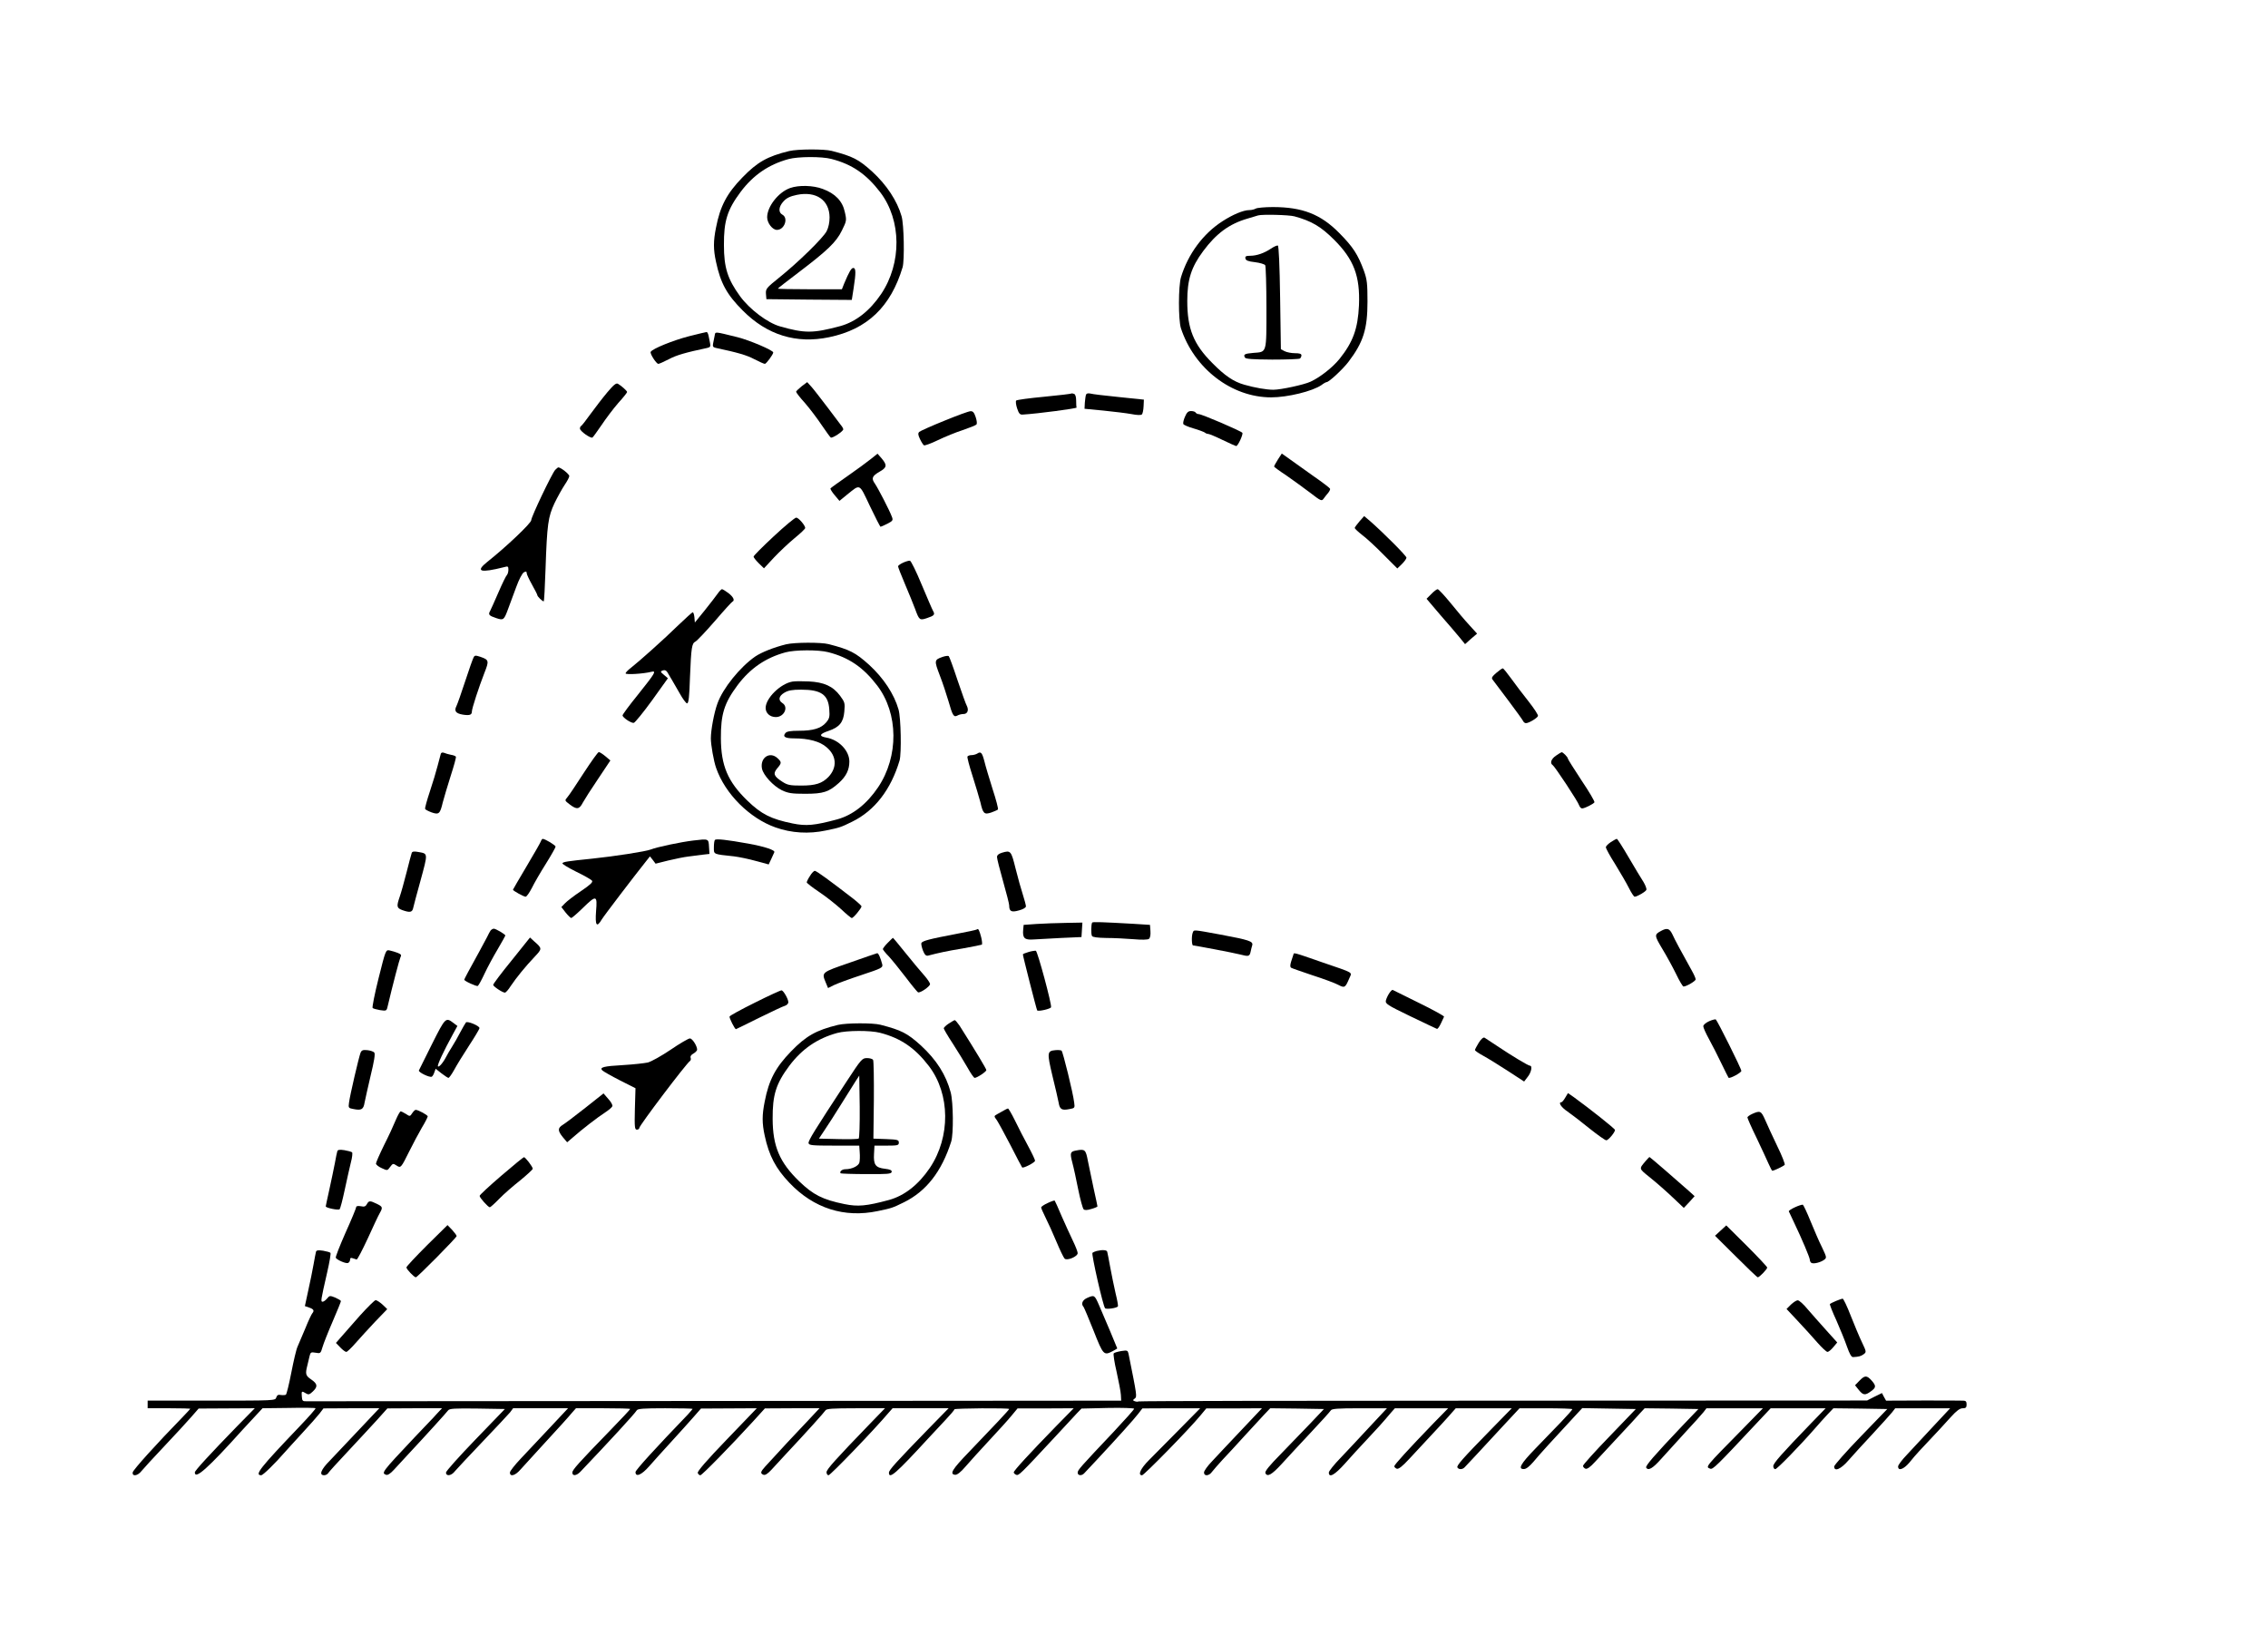 <?xml version="1.0" standalone="no"?>
<!DOCTYPE svg PUBLIC "-//W3C//DTD SVG 20010904//EN"
 "http://www.w3.org/TR/2001/REC-SVG-20010904/DTD/svg10.dtd">
<svg version="1.0" xmlns="http://www.w3.org/2000/svg"
 width="1490pt" height="1068pt" viewBox="0 0 1490 1068"
 preserveAspectRatio="xMidYMid meet">
<g transform="translate(0,1068) scale(0.1,-0.1)"
fill="#000000" stroke="none">
<path d="M5185 9688 c-144 -35 -210 -73 -308 -174 -101 -104 -146 -188 -173
-329 -18 -89 -18 -143 0 -225 30 -141 72 -216 176 -320 160 -161 352 -220 567
-175 251 52 405 200 483 460 13 47 9 281 -7 335 -29 101 -98 206 -193 293 -90
81 -127 100 -266 136 -50 13 -224 12 -279 -1z m277 -52 c136 -35 230 -100 321
-219 140 -184 142 -465 6 -668 -75 -111 -167 -183 -269 -211 -179 -48 -233
-48 -395 -2 -82 23 -200 112 -263 198 -82 113 -106 188 -106 336 -1 159 22
232 110 350 83 110 183 179 314 215 62 17 218 18 282 1z"/>
<path d="M5191 9445 c-77 -27 -151 -122 -151 -192 0 -38 35 -83 64 -83 50 0
77 78 36 100 -28 15 -25 53 8 88 20 22 44 33 87 42 127 26 214 -34 215 -148 0
-33 -7 -67 -19 -90 -22 -44 -190 -208 -314 -307 -82 -66 -87 -72 -85 -105 l3
-35 281 -3 280 -2 12 77 c16 102 15 133 -2 133 -13 0 -27 -24 -60 -102 l-15
-38 -210 0 c-116 0 -211 2 -211 4 0 2 60 49 133 104 195 148 251 202 288 278
31 63 32 66 19 122 -15 71 -63 121 -145 151 -63 24 -158 26 -214 6z"/>
<path d="M8250 9310 c-8 -5 -27 -10 -42 -10 -39 0 -109 -29 -178 -74 -126 -81
-225 -215 -271 -366 -18 -59 -18 -280 -1 -335 87 -266 333 -455 593 -455 108
0 272 40 331 81 14 11 29 19 33 19 16 0 105 83 143 132 99 130 126 216 126
398 0 117 -3 144 -23 200 -40 109 -72 158 -162 249 -122 124 -243 171 -437
171 -53 0 -104 -5 -112 -10z m254 -51 c113 -31 174 -67 261 -154 129 -129 171
-238 163 -431 -7 -153 -39 -241 -129 -353 -45 -55 -126 -119 -189 -148 -42
-20 -196 -53 -244 -53 -46 0 -121 13 -191 33 -71 20 -128 59 -210 142 -124
124 -165 226 -165 408 0 140 26 222 104 327 86 116 171 179 291 214 33 10 65
19 70 21 25 8 202 4 239 -6z"/>
<path d="M8350 9047 c-45 -30 -94 -47 -137 -47 -27 0 -34 -4 -31 -17 2 -14 18
-20 62 -25 33 -4 63 -13 68 -20 4 -7 8 -133 8 -279 0 -304 4 -290 -86 -297
-58 -5 -67 -10 -55 -31 6 -9 51 -12 179 -13 94 0 176 3 182 7 5 3 10 13 10 21
0 10 -12 14 -42 14 -24 0 -54 6 -68 13 l-25 13 -5 338 c-3 216 -9 341 -15 343
-6 2 -26 -7 -45 -20z"/>
<path d="M4525 8471 c-101 -26 -238 -81 -250 -102 -7 -11 37 -79 50 -79 6 0
37 14 70 31 49 26 107 43 253 74 18 4 21 10 17 30 -3 14 -7 36 -10 50 -3 14
-9 25 -13 24 -4 0 -57 -13 -117 -28z"/>
<path d="M4695 8475 c-3 -14 -7 -36 -10 -50 -4 -20 -1 -26 17 -30 146 -31 204
-48 253 -74 33 -17 64 -31 70 -31 9 0 55 62 55 75 0 14 -155 80 -234 100 -159
39 -145 38 -151 10z"/>
<path d="M3989 8102 c-31 -37 -80 -101 -110 -142 -29 -41 -57 -76 -61 -78 -5
-2 -8 -10 -8 -17 0 -17 70 -66 82 -59 5 3 31 40 60 82 28 42 77 107 109 144
33 36 59 69 59 73 0 7 -36 40 -60 54 -12 7 -28 -6 -71 -57z"/>
<path d="M5267 8143 c-20 -16 -36 -32 -37 -36 0 -5 26 -39 59 -75 32 -37 81
-102 109 -144 29 -42 55 -79 60 -82 11 -6 82 41 82 54 0 5 -7 18 -15 27 -8 10
-48 63 -89 118 -42 55 -88 115 -104 133 l-29 32 -36 -27z"/>
<path d="M7038 8095 c-2 -2 -82 -12 -178 -21 -96 -9 -179 -20 -184 -25 -4 -4
-2 -27 6 -51 12 -36 19 -43 39 -41 98 6 354 40 352 46 -2 4 -3 25 -3 46 0 24
-5 41 -14 44 -8 3 -16 4 -18 2z"/>
<path d="M7135 8088 c-3 -7 -6 -31 -8 -53 l-2 -40 125 -12 c69 -7 151 -17 184
-23 35 -7 62 -8 68 -2 5 5 10 29 11 53 l2 44 -164 17 c-90 9 -175 19 -188 23
-14 3 -25 1 -28 -7z"/>
<path d="M6203 7916 c-84 -34 -158 -67 -164 -73 -9 -9 -8 -20 5 -47 9 -19 21
-38 26 -41 5 -3 47 12 92 34 46 22 119 52 163 66 44 15 84 31 89 36 6 5 4 24
-4 49 -10 30 -18 40 -34 39 -12 0 -90 -29 -173 -63z"/>
<path d="M7785 7943 c-9 -20 -14 -42 -11 -48 2 -6 32 -19 67 -29 35 -10 68
-23 74 -27 5 -5 15 -9 22 -9 7 0 50 -18 95 -40 46 -22 86 -40 89 -40 12 0 47
77 41 87 -8 12 -267 123 -287 123 -8 0 -17 5 -20 10 -3 6 -17 10 -30 10 -19 0
-28 -9 -40 -37z"/>
<path d="M5720 7664 c-25 -20 -93 -70 -152 -111 -59 -41 -109 -77 -112 -81 -2
-4 10 -24 27 -44 l32 -38 50 41 c89 71 78 77 150 -75 36 -75 67 -136 70 -136
3 0 23 9 45 20 35 18 38 23 30 44 -15 42 -92 190 -112 219 -25 35 -19 50 31
79 48 27 50 43 14 86 l-28 32 -45 -36z"/>
<path d="M8395 7661 c-14 -22 -25 -43 -25 -45 0 -3 35 -29 78 -57 42 -29 112
-80 156 -113 75 -58 79 -59 92 -41 8 11 21 28 30 38 8 10 14 22 12 27 -2 5
-50 42 -108 82 -58 41 -128 91 -157 112 l-52 37 -26 -40z"/>
<path d="M3647 7593 c-23 -27 -157 -308 -157 -330 0 -19 -165 -176 -289 -274
-80 -64 -47 -74 112 -34 24 7 27 5 27 -17 0 -13 -4 -28 -9 -34 -6 -5 -31 -56
-56 -114 -25 -58 -50 -113 -55 -123 -14 -24 -8 -31 40 -47 48 -16 51 -13 78
60 11 30 35 95 53 143 18 50 40 92 51 98 14 7 18 6 18 -5 0 -8 16 -42 35 -76
19 -34 35 -65 35 -69 0 -9 33 -41 42 -41 3 0 8 96 12 213 10 295 17 342 59
432 20 41 50 95 66 119 17 25 31 51 31 59 0 13 -56 57 -72 57 -3 0 -12 -8 -21
-17z"/>
<path d="M8931 7255 c-17 -20 -31 -39 -31 -43 0 -4 22 -25 49 -46 27 -20 90
-78 140 -129 l91 -91 30 29 c16 16 30 35 30 42 0 12 -154 166 -241 242 l-37
31 -31 -35z"/>
<path d="M5083 7157 c-72 -67 -132 -127 -132 -133 -1 -5 15 -25 34 -44 l34
-33 65 70 c36 38 97 96 136 128 38 31 70 61 70 67 0 17 -44 68 -59 68 -9 0
-75 -55 -148 -123z"/>
<path d="M5933 6984 c-18 -8 -33 -19 -33 -24 0 -6 21 -59 46 -118 25 -59 55
-132 66 -162 27 -74 30 -76 78 -60 48 16 54 23 40 47 -6 10 -39 88 -75 173
-35 85 -70 156 -77 157 -7 1 -28 -5 -45 -13z"/>
<path d="M4715 6781 c-11 -16 -49 -65 -85 -110 l-65 -80 -3 35 c-2 19 -7 34
-12 32 -5 -2 -46 -39 -92 -83 -99 -97 -259 -239 -310 -279 -21 -16 -38 -33
-38 -39 0 -10 116 -3 168 10 37 9 28 -6 -87 -150 -56 -69 -101 -130 -101 -136
0 -14 58 -53 74 -49 8 2 62 68 120 148 l104 145 -26 22 c-24 20 -25 23 -8 29
13 5 22 1 30 -11 20 -33 41 -69 80 -137 21 -38 43 -68 50 -68 10 0 15 44 19
173 8 195 12 221 36 233 10 5 67 65 127 134 59 69 112 127 116 128 17 8 6 31
-26 56 -19 14 -38 26 -43 26 -4 0 -17 -13 -28 -29z"/>
<path d="M9403 6778 l-31 -31 91 -107 c51 -58 108 -125 127 -148 l35 -43 39
35 40 34 -50 55 c-28 30 -83 95 -124 146 -41 50 -79 91 -85 91 -6 0 -25 -14
-42 -32z"/>
<path d="M5165 6448 c-81 -20 -161 -52 -203 -80 -100 -69 -214 -210 -249 -310
-22 -60 -43 -175 -43 -228 0 -42 19 -151 35 -195 59 -170 220 -330 390 -390
104 -37 219 -44 331 -20 91 19 96 20 173 58 147 72 254 210 311 402 13 47 9
281 -7 335 -29 101 -98 206 -193 293 -90 81 -127 100 -266 136 -50 13 -224 12
-279 -1z m277 -52 c136 -35 230 -100 321 -219 140 -184 142 -465 6 -668 -75
-111 -167 -183 -269 -211 -148 -40 -204 -45 -292 -27 -143 29 -206 61 -298
150 -129 125 -173 230 -174 409 -1 159 22 232 110 350 83 110 183 179 314 215
62 17 218 18 282 1z"/>
<path d="M5206 6203 c-78 -13 -176 -109 -176 -173 0 -34 28 -60 67 -60 55 0
85 66 43 92 -29 19 -24 46 13 68 25 15 50 20 110 20 131 0 178 -33 185 -128 4
-51 1 -62 -21 -88 -33 -38 -84 -54 -179 -54 -54 0 -79 -4 -88 -15 -20 -24 -2
-35 57 -35 95 0 170 -20 213 -58 67 -56 71 -133 13 -195 -42 -43 -85 -57 -179
-57 -73 0 -90 3 -124 25 -56 36 -63 53 -34 88 30 35 30 41 2 67 -51 47 -116 3
-102 -69 9 -43 74 -114 131 -142 41 -19 64 -23 153 -23 120 0 155 12 222 72
47 43 68 85 68 140 0 71 -69 143 -151 157 -51 9 -46 24 14 44 71 24 98 56 104
127 5 56 3 62 -28 104 -47 63 -106 89 -205 94 -43 2 -92 2 -108 -1z"/>
<path d="M3111 6361 c-5 -9 -30 -79 -55 -156 -25 -77 -51 -150 -57 -162 -17
-33 -5 -49 41 -57 45 -7 60 -2 60 20 0 20 46 161 82 253 32 81 31 87 -27 107
-31 10 -37 10 -44 -5z"/>
<path d="M6192 6365 c-55 -19 -55 -24 -18 -121 19 -49 44 -125 57 -169 27 -96
35 -108 59 -95 10 6 28 10 40 10 26 0 36 25 22 53 -7 12 -34 89 -62 171 -27
82 -53 153 -57 156 -5 4 -23 1 -41 -5z"/>
<path d="M9830 6260 c-26 -22 -33 -32 -25 -43 6 -8 52 -70 104 -138 51 -68 95
-129 98 -136 3 -7 11 -13 18 -13 19 0 74 33 79 47 3 6 -25 49 -62 96 -37 46
-88 114 -114 150 -27 37 -51 67 -55 67 -5 0 -24 -14 -43 -30z"/>
<path d="M2896 5729 c-2 -8 -12 -43 -21 -79 -9 -36 -32 -112 -51 -169 -19 -57
-33 -108 -31 -114 1 -5 21 -15 42 -23 49 -17 56 -10 74 66 8 30 31 108 52 174
21 65 37 122 34 126 -3 4 -17 10 -32 12 -16 3 -36 9 -45 13 -12 4 -19 2 -22
-6z"/>
<path d="M3835 5603 c-49 -76 -97 -148 -107 -159 -19 -22 -19 -22 15 -48 46
-35 63 -33 86 12 11 20 56 91 101 157 l80 120 -32 27 c-18 15 -38 28 -44 28
-6 0 -50 -62 -99 -137z"/>
<path d="M6420 5730 c-8 -5 -25 -10 -37 -10 -12 0 -24 -4 -27 -9 -3 -5 12 -62
33 -127 21 -66 44 -144 52 -174 17 -75 25 -82 71 -67 21 8 41 16 44 20 4 3
-12 64 -35 134 -22 70 -47 153 -54 183 -15 57 -23 66 -47 50z"/>
<path d="M10223 5717 c-33 -22 -42 -50 -22 -63 14 -9 167 -240 174 -265 4 -11
12 -19 19 -19 17 0 74 29 81 40 3 5 -35 70 -85 144 -49 75 -90 139 -90 144 0
9 -33 43 -41 41 -2 0 -19 -10 -36 -22z"/>
<path d="M3553 5153 c-4 -10 -46 -84 -95 -166 -48 -81 -88 -149 -88 -151 0 -7
71 -46 83 -46 7 0 25 26 41 57 15 31 56 102 92 159 35 56 64 107 64 113 0 9
-69 51 -85 51 -3 0 -9 -8 -12 -17z"/>
<path d="M4554 5159 c-77 -9 -236 -42 -279 -59 -33 -13 -240 -45 -385 -60
-166 -17 -189 -21 -195 -30 -3 -5 37 -29 89 -55 52 -25 99 -52 105 -59 8 -10
-9 -26 -72 -69 -45 -30 -93 -67 -106 -81 l-23 -24 28 -36 c16 -20 33 -36 37
-36 4 0 38 29 75 65 90 88 97 86 88 -20 -7 -94 4 -111 37 -55 15 25 208 278
290 381 l27 34 19 -24 18 -24 84 21 c46 11 105 23 132 26 26 3 67 9 93 12 l45
5 -3 47 c-3 54 -2 53 -104 41z"/>
<path d="M4697 5163 c-4 -3 -7 -25 -7 -49 0 -47 -7 -44 133 -59 32 -4 96 -17
142 -30 l85 -23 17 36 c9 21 18 40 20 44 7 14 -62 37 -172 57 -140 25 -210 33
-218 24z"/>
<path d="M10583 5149 c-18 -12 -33 -27 -33 -34 0 -8 27 -58 61 -111 33 -54 74
-124 90 -156 16 -32 33 -58 38 -58 16 0 73 33 77 45 3 7 -6 30 -19 52 -14 21
-57 93 -97 161 -39 67 -74 122 -78 122 -4 0 -22 -10 -39 -21z"/>
<path d="M2705 5078 c-3 -7 -18 -65 -34 -128 -16 -63 -36 -135 -45 -160 -22
-64 -20 -74 17 -88 51 -18 66 -15 72 16 3 15 24 92 46 172 52 191 52 182 -14
194 -26 5 -39 3 -42 -6z"/>
<path d="M6583 5079 c-23 -7 -33 -16 -33 -29 0 -10 18 -82 40 -159 22 -77 40
-148 40 -158 0 -40 15 -47 64 -33 27 7 46 18 46 27 0 7 -9 42 -20 76 -11 34
-33 111 -48 172 -29 117 -32 121 -89 104z"/>
<path d="M5321 4926 c-12 -18 -21 -37 -21 -42 1 -5 38 -34 83 -64 45 -30 109
-81 143 -112 34 -32 65 -58 70 -58 11 0 64 65 64 77 -1 4 -24 26 -52 48 -154
119 -244 185 -255 185 -6 0 -21 -15 -32 -34z"/>
<path d="M7175 4620 c-7 -12 -8 -76 -1 -88 5 -8 37 -12 94 -13 48 0 128 -4
177 -8 56 -5 95 -4 103 2 8 6 12 26 10 51 l-3 41 -110 7 c-196 11 -267 14
-270 8z"/>
<path d="M6810 4611 l-85 -6 -3 -32 c-5 -54 9 -68 65 -64 26 2 109 6 183 10
l135 6 3 48 3 47 -108 -2 c-59 -1 -146 -4 -193 -7z"/>
<path d="M3223 4568 c-5 -7 -15 -26 -23 -43 -8 -16 -31 -59 -51 -95 -67 -121
-99 -181 -99 -185 0 -9 81 -46 89 -41 5 3 25 39 44 80 19 41 58 113 86 160 28
48 51 89 51 91 0 8 -63 45 -76 45 -6 0 -16 -6 -21 -12z"/>
<path d="M6418 4575 c-2 -3 -65 -16 -139 -30 -173 -33 -220 -45 -226 -60 -2
-7 3 -29 11 -50 11 -27 20 -35 33 -32 69 18 123 30 227 47 66 12 122 23 126
25 4 2 2 25 -4 49 -12 46 -19 60 -28 51z"/>
<path d="M10912 4565 c-44 -24 -44 -29 8 -116 28 -46 69 -121 91 -166 22 -46
44 -83 49 -83 19 0 80 36 80 47 0 7 -11 32 -24 55 -74 133 -114 207 -129 241
-19 39 -35 44 -75 22z"/>
<path d="M7836 4554 c-9 -22 -7 -84 2 -84 16 -1 269 -49 307 -59 58 -15 64
-14 71 17 3 15 8 35 11 44 6 25 -21 34 -208 69 -185 34 -175 33 -183 13z"/>
<path d="M3361 4371 c-67 -82 -121 -154 -121 -160 0 -10 61 -51 77 -51 6 0 23
19 38 43 37 55 97 129 157 192 51 54 51 55 -4 103 l-26 24 -121 -151z"/>
<path d="M5832 4487 c-18 -18 -32 -37 -32 -41 0 -4 18 -27 40 -49 21 -23 71
-85 111 -137 39 -52 76 -96 80 -98 15 -6 79 39 79 54 0 8 -17 33 -38 57 -21
23 -75 88 -121 145 -45 56 -83 102 -85 102 -1 0 -16 -15 -34 -33z"/>
<path d="M2487 4254 c-26 -104 -43 -191 -39 -195 4 -4 26 -10 49 -14 40 -6 43
-5 49 22 35 148 78 311 85 326 8 14 4 19 -18 28 -15 6 -39 13 -53 16 -26 5
-26 4 -73 -183z"/>
<path d="M6758 4427 c-21 -6 -38 -13 -38 -16 0 -11 90 -364 94 -368 8 -8 88
10 91 21 6 17 -89 369 -100 371 -5 1 -27 -2 -47 -8z"/>
<path d="M5583 4357 c-188 -65 -186 -63 -158 -131 l15 -36 38 19 c20 10 101
40 180 66 136 45 143 49 138 71 -11 42 -25 74 -33 73 -5 -1 -86 -29 -180 -62z"/>
<path d="M8497 4409 c-2 -8 -9 -29 -15 -46 -7 -24 -7 -35 1 -40 7 -4 71 -26
142 -50 72 -23 147 -51 167 -62 42 -22 46 -19 72 42 18 44 41 31 -183 108
-190 66 -180 63 -184 48z"/>
<path d="M4961 4095 c-91 -45 -166 -86 -168 -92 -3 -9 34 -83 42 -83 1 0 69
33 151 74 82 40 159 77 172 80 12 4 22 15 21 24 -1 22 -32 75 -44 77 -6 1 -84
-35 -174 -80z"/>
<path d="M9127 4156 c-9 -13 -19 -35 -22 -47 -5 -22 7 -30 160 -104 91 -44
170 -81 175 -83 5 -2 16 14 26 35 10 21 19 41 21 45 2 4 -72 45 -164 90 -92
45 -171 84 -174 86 -3 1 -13 -8 -22 -22z"/>
<path d="M2838 3822 c-45 -91 -84 -169 -86 -173 -5 -12 72 -49 85 -41 6 4 13
17 17 30 l8 22 38 -30 c21 -16 42 -30 46 -30 5 0 22 24 38 53 15 28 59 100 97
158 38 58 69 110 69 116 0 15 -79 48 -89 37 -4 -5 -21 -34 -37 -64 -15 -30
-40 -73 -54 -95 -14 -22 -31 -51 -38 -65 -21 -41 -49 -73 -55 -64 -5 9 36 97
99 212 l29 53 -25 19 c-52 39 -53 39 -142 -138z"/>
<path d="M11228 3972 c-22 -10 -38 -24 -38 -33 0 -9 17 -47 38 -85 21 -38 57
-109 81 -159 24 -49 45 -92 47 -94 8 -8 84 33 84 45 0 15 -158 331 -168 338
-4 2 -24 -3 -44 -12z"/>
<path d="M6233 3957 c-18 -12 -32 -26 -33 -31 0 -5 26 -50 59 -100 32 -50 76
-121 97 -158 21 -38 42 -68 47 -68 16 0 77 41 77 51 0 8 -69 123 -176 292 -14
20 -28 37 -32 36 -4 0 -21 -11 -39 -22z"/>
<path d="M5505 3948 c-144 -35 -210 -73 -308 -174 -101 -104 -146 -188 -173
-329 -18 -89 -18 -143 0 -225 28 -131 73 -216 163 -310 159 -167 360 -231 579
-185 91 19 96 20 173 58 146 72 247 201 310 398 16 51 14 257 -3 323 -31 116
-93 214 -196 309 -90 81 -127 100 -266 136 -50 13 -224 12 -279 -1z m277 -52
c136 -35 230 -100 321 -219 140 -184 142 -465 6 -668 -75 -111 -167 -183 -269
-211 -148 -40 -204 -45 -292 -27 -143 29 -206 61 -298 150 -129 125 -173 230
-174 409 -1 159 22 232 110 350 83 110 183 179 314 215 62 17 218 18 282 1z"/>
<path d="M5563 3578 c-215 -328 -254 -391 -251 -407 3 -14 24 -16 168 -16
l165 0 3 -44 c2 -25 1 -54 -2 -67 -6 -23 -50 -44 -92 -44 -22 0 -41 -16 -31
-27 3 -2 79 -5 169 -5 138 -1 163 1 166 14 2 11 -9 17 -44 21 -62 7 -76 26
-72 97 l3 55 80 0 c73 0 80 2 80 20 0 18 -8 20 -83 23 l-84 3 3 252 c1 139 -1
258 -5 265 -4 7 -22 12 -40 12 -32 0 -38 -7 -133 -152z m78 -377 c-5 -3 -66
-5 -135 -3 l-126 3 38 57 c21 31 70 107 107 167 38 61 80 128 94 150 l26 40 3
-204 c1 -117 -2 -207 -7 -210z"/>
<path d="M9715 3831 c-14 -23 -25 -44 -25 -48 0 -5 24 -21 53 -37 28 -15 101
-60 161 -99 l109 -71 23 30 c24 29 33 74 15 74 -11 0 -119 65 -216 130 -38 25
-75 50 -82 54 -8 4 -22 -8 -38 -33z"/>
<path d="M4406 3785 c-59 -40 -127 -78 -150 -84 -23 -5 -96 -13 -163 -17 -128
-7 -156 -15 -136 -35 6 -6 58 -36 115 -65 l103 -52 -4 -136 c-3 -120 -1 -136
13 -136 9 0 16 5 16 11 0 16 308 423 333 440 6 4 7 14 4 22 -3 9 4 19 19 27
13 8 24 19 24 25 0 25 -32 75 -48 74 -9 0 -66 -33 -126 -74z"/>
<path d="M2369 3766 c-11 -27 -70 -280 -76 -328 -5 -35 -4 -37 31 -43 50 -10
64 -2 71 42 4 21 22 101 40 178 23 94 31 143 24 151 -5 7 -26 14 -45 16 -29 3
-38 0 -45 -16z"/>
<path d="M6933 3782 c-54 -5 -55 -16 -19 -168 19 -76 37 -156 41 -177 7 -44
21 -52 71 -42 35 6 36 8 31 43 -7 62 -74 333 -83 341 -5 3 -23 5 -41 3z"/>
<path d="M3845 3403 c-66 -52 -132 -102 -147 -111 -35 -21 -35 -39 0 -82 l28
-33 40 34 c54 48 161 131 211 163 23 15 44 33 46 40 3 7 -9 29 -27 48 l-31 36
-120 -95z"/>
<path d="M10283 3470 c-9 -16 -21 -30 -25 -30 -23 0 -2 -33 40 -61 26 -18 91
-68 144 -111 54 -43 103 -78 111 -78 13 0 57 52 57 68 0 8 -164 138 -270 215
l-39 27 -18 -30z"/>
<path d="M6595 3386 c-11 -6 -30 -17 -43 -24 -23 -13 -23 -13 -3 -40 10 -15
51 -90 91 -167 39 -77 73 -141 75 -143 7 -8 85 32 85 44 0 6 -20 49 -45 95
-25 46 -64 121 -86 167 -22 45 -44 82 -47 81 -4 -1 -16 -6 -27 -13z"/>
<path d="M2708 3368 c-14 -22 -16 -22 -41 -5 -15 9 -30 17 -35 17 -4 0 -19
-26 -32 -57 -13 -32 -47 -106 -77 -165 -29 -59 -53 -114 -53 -121 0 -7 17 -21
38 -30 37 -17 37 -17 55 8 17 23 20 24 41 10 29 -19 30 -18 86 95 23 47 60
115 81 152 22 36 39 70 39 75 0 9 -63 43 -79 43 -5 0 -15 -10 -23 -22z"/>
<path d="M11513 3364 c-18 -8 -33 -19 -33 -24 0 -5 26 -65 59 -132 32 -68 68
-144 79 -170 12 -27 23 -48 25 -48 12 0 76 31 82 39 3 6 -19 62 -50 125 -30
63 -66 140 -79 171 -26 59 -33 61 -83 39z"/>
<path d="M2216 3118 c-2 -7 -10 -42 -16 -78 -7 -36 -23 -113 -36 -172 -13 -59
-24 -109 -24 -112 0 -10 83 -27 91 -19 5 5 20 63 34 129 14 65 32 146 40 178
9 33 12 63 8 67 -5 4 -27 10 -50 14 -32 5 -44 3 -47 -7z"/>
<path d="M7070 3123 c-39 -7 -42 -15 -25 -80 9 -33 26 -113 39 -178 13 -64 29
-122 35 -128 7 -7 22 -7 51 2 22 6 40 14 40 17 0 2 -11 55 -25 117 -13 62 -30
144 -38 182 -14 74 -19 79 -77 68z"/>
<path d="M3293 2957 c-78 -67 -142 -126 -142 -132 -1 -11 56 -75 67 -75 4 0
32 25 62 56 30 31 92 85 138 121 45 37 82 71 82 76 0 13 -49 77 -58 76 -4 0
-71 -55 -149 -122z"/>
<path d="M10814 3057 c-48 -57 -50 -50 28 -113 40 -32 106 -90 147 -129 l73
-69 36 38 35 39 -34 31 c-83 74 -259 226 -262 226 -2 0 -12 -10 -23 -23z"/>
<path d="M6883 2778 c-24 -11 -43 -24 -43 -29 0 -5 13 -35 29 -67 16 -31 48
-102 71 -157 23 -55 47 -105 54 -112 15 -16 86 13 86 36 0 9 -14 45 -31 80
-17 35 -50 108 -74 162 -23 55 -44 101 -46 103 -2 2 -23 -5 -46 -16z"/>
<path d="M2410 2770 c-8 -15 -17 -18 -40 -13 -19 3 -30 1 -30 -6 0 -6 -31 -82
-70 -168 -38 -86 -67 -160 -64 -165 10 -15 66 -39 80 -34 8 3 14 13 14 22 0
11 5 14 18 9 9 -3 21 -7 25 -8 5 -1 37 61 73 138 35 77 70 152 79 167 21 37
19 42 -20 61 -45 22 -52 21 -65 -3z"/>
<path d="M11792 2750 c-24 -11 -42 -23 -40 -27 2 -5 16 -35 32 -68 55 -115
106 -236 106 -250 0 -8 5 -17 10 -20 14 -9 61 3 84 20 18 14 17 16 -14 82 -19
37 -52 115 -76 173 -23 57 -46 105 -50 107 -5 1 -29 -6 -52 -17z"/>
<path d="M2805 2500 c-74 -74 -135 -139 -135 -145 0 -12 51 -65 62 -65 10 0
268 261 268 271 0 5 -14 23 -30 41 l-30 31 -135 -133z"/>
<path d="M11304 2597 l-37 -34 137 -136 c75 -75 140 -137 144 -137 11 0 62 54
62 64 0 5 -60 69 -134 143 l-135 134 -37 -34z"/>
<path d="M2076 2458 c-2 -7 -9 -44 -16 -83 -7 -38 -22 -116 -35 -172 l-22
-102 29 -10 c29 -10 34 -20 20 -37 -5 -5 -26 -49 -46 -99 -21 -49 -44 -103
-51 -120 -8 -16 -26 -93 -41 -170 -15 -77 -31 -143 -36 -146 -5 -3 -20 -4 -33
-2 -17 4 -25 -1 -30 -16 -6 -21 -9 -21 -426 -21 l-419 0 0 -25 0 -25 140 0
c77 0 140 -2 140 -3 0 -2 -24 -28 -53 -58 -166 -170 -322 -343 -325 -360 -5
-29 33 -24 58 9 12 15 79 88 149 162 70 74 150 161 177 192 l49 56 184 1 185
1 -115 -117 c-180 -185 -279 -293 -279 -304 0 -50 85 25 315 281 28 30 68 74
90 97 l40 43 172 2 c94 2 174 1 176 -2 3 -3 -47 -59 -110 -125 -255 -267 -293
-315 -247 -315 12 0 88 74 156 152 11 13 61 67 111 122 51 55 103 114 117 132
l25 33 183 1 184 0 -134 -142 c-73 -78 -159 -168 -190 -201 -60 -60 -74 -97
-38 -97 10 0 23 7 27 15 5 8 63 72 129 142 66 71 152 163 190 205 l69 77 179
1 180 0 -30 -32 c-16 -18 -40 -44 -54 -58 -14 -14 -59 -62 -100 -105 -213
-226 -215 -230 -184 -242 11 -4 28 7 52 33 20 21 63 68 96 104 115 123 249
271 260 286 9 12 41 14 192 12 l181 -3 -193 -200 c-106 -110 -194 -208 -194
-217 0 -27 36 -22 59 9 12 14 93 101 181 193 88 92 169 179 181 193 l20 27
181 0 180 0 -119 -127 c-65 -69 -150 -160 -190 -202 -40 -42 -73 -84 -73 -93
0 -31 36 -20 70 20 18 20 78 86 134 147 125 136 176 192 206 228 l24 27 178 0
c98 0 178 -2 178 -5 0 -3 -58 -65 -129 -138 -211 -217 -250 -261 -251 -279 0
-25 27 -22 53 5 184 193 359 383 370 403 6 11 44 14 187 14 99 0 180 -2 180
-4 0 -2 -15 -19 -32 -38 -206 -214 -343 -364 -343 -377 0 -36 40 -19 89 37 27
31 93 104 146 162 53 58 119 131 146 162 l49 56 184 1 183 1 -197 -205 c-133
-138 -195 -210 -191 -220 3 -8 10 -15 17 -15 11 0 197 190 345 352 l79 87 179
1 180 0 -30 -32 c-16 -18 -66 -70 -110 -117 -45 -47 -106 -113 -135 -145 -30
-32 -66 -72 -82 -89 -31 -34 -34 -45 -11 -54 11 -4 28 7 52 33 20 21 63 68 96
104 137 146 251 273 259 286 6 11 46 14 199 14 l192 0 -95 -98 c-232 -240
-289 -304 -289 -322 0 -11 6 -20 13 -20 13 0 299 297 397 413 l24 27 184 0
184 0 -134 -137 c-214 -220 -258 -269 -258 -286 0 -46 46 -6 261 228 31 33 81
87 112 120 31 33 57 63 57 68 0 7 360 10 360 2 0 -5 -108 -120 -265 -283 -109
-113 -129 -145 -90 -149 13 -1 37 17 69 55 27 31 97 109 156 172 59 63 125
136 146 162 l39 47 184 0 185 1 -115 -117 c-180 -185 -279 -293 -279 -304 0
-5 7 -12 16 -16 17 -6 23 -1 259 253 61 65 124 133 140 151 l30 31 172 4 c95
2 173 -1 174 -5 0 -5 -60 -72 -133 -150 -224 -237 -238 -253 -238 -270 0 -20
27 -22 43 -4 7 7 41 44 77 82 142 152 253 276 278 309 l27 35 190 1 190 0
-140 -142 c-77 -77 -166 -167 -197 -199 -55 -55 -75 -99 -45 -99 13 0 309 302
383 392 l39 47 183 0 183 1 -138 -146 c-76 -81 -162 -171 -190 -202 -29 -30
-53 -63 -53 -74 0 -26 34 -23 53 5 9 12 40 47 69 79 29 31 94 100 143 155 50
54 108 117 130 141 l40 42 177 -2 176 -3 -90 -95 c-50 -52 -138 -143 -195
-202 -72 -73 -104 -112 -100 -123 12 -29 42 -12 107 59 36 39 121 132 190 205
69 73 129 140 133 147 6 11 46 14 188 14 l181 0 -114 -122 c-62 -67 -148 -159
-190 -203 -43 -44 -78 -88 -78 -97 0 -38 39 -16 106 59 38 43 101 112 140 153
66 70 107 115 164 183 l24 27 175 0 175 0 -95 -97 c-170 -176 -259 -274 -259
-284 0 -5 7 -12 16 -16 12 -4 36 14 83 65 202 216 260 280 281 305 l24 27 184
0 184 0 -134 -137 c-191 -195 -231 -241 -223 -252 9 -15 34 -14 48 2 7 7 41
44 77 82 36 39 114 123 174 188 l109 117 173 0 c96 0 174 -3 174 -6 0 -4 -33
-41 -73 -83 -41 -42 -117 -121 -170 -176 -98 -101 -117 -136 -74 -134 14 0 36
18 61 47 33 41 138 156 281 310 l40 43 176 -3 176 -3 -173 -180 c-96 -99 -174
-186 -174 -193 0 -7 7 -15 16 -19 11 -4 31 10 63 45 25 27 96 103 156 168 61
65 124 133 140 152 l30 32 176 -2 177 -3 -110 -115 c-182 -192 -240 -259 -233
-270 14 -22 43 -5 99 58 33 37 104 115 158 174 55 59 109 119 120 133 l19 25
186 0 185 0 -130 -133 c-256 -260 -248 -251 -216 -264 17 -6 43 19 301 295
l96 102 180 0 181 0 -95 -98 c-195 -202 -249 -263 -249 -282 0 -11 6 -20 13
-20 12 0 160 152 263 270 21 25 57 64 79 88 l40 42 177 -2 177 -3 -174 -180
c-96 -99 -174 -188 -175 -197 0 -37 44 -18 94 40 27 31 98 109 158 173 59 64
117 128 129 143 l20 26 181 0 180 0 -114 -122 c-62 -67 -139 -149 -170 -183
-32 -33 -58 -68 -58 -77 0 -32 36 -19 73 24 19 24 49 59 67 78 123 130 161
172 207 223 37 41 59 57 77 57 21 0 26 5 26 25 0 19 -5 25 -22 25 -13 1 -132
1 -265 1 l-242 -1 -14 25 -13 25 -49 -24 -49 -25 -2389 -1 c-1314 0 -2393 -2
-2397 -5 -5 -3 -15 -2 -24 1 -15 6 -15 7 -1 18 16 12 15 17 -41 295 -5 21 -8
23 -47 17 -23 -4 -45 -10 -50 -15 -4 -4 4 -59 19 -122 14 -63 27 -131 28 -151
l2 -38 -2658 -2 c-1462 -1 -2673 -2 -2690 -2 -30 -1 -33 2 -35 32 -3 36 -1 37
27 20 16 -10 23 -9 45 12 34 32 32 50 -10 79 -37 25 -40 36 -26 91 5 19 12 48
15 63 6 25 10 27 39 22 32 -6 34 -5 46 37 7 24 37 100 67 169 30 69 54 129 54
133 0 4 -17 14 -37 23 -35 14 -38 14 -54 -6 -10 -12 -23 -21 -29 -21 -14 0
-13 6 29 190 16 69 26 128 22 131 -3 4 -25 10 -48 14 -32 5 -44 3 -47 -7z"/>
<path d="M7205 2463 c-11 -3 -23 -8 -28 -12 -8 -8 70 -351 83 -364 8 -9 78 1
84 12 3 3 -4 42 -15 86 -10 44 -26 121 -35 170 -9 50 -18 96 -20 103 -3 12
-31 14 -69 5z"/>
<path d="M7143 2155 c-32 -14 -43 -40 -24 -60 4 -6 34 -76 66 -157 63 -160 67
-163 125 -133 17 9 30 17 30 18 0 3 -86 207 -121 287 -28 64 -30 65 -76 45z"/>
<path d="M12060 2134 c-19 -8 -36 -17 -38 -19 -3 -2 16 -51 42 -107 25 -57 57
-135 70 -173 17 -48 29 -70 40 -69 39 2 52 6 70 19 18 14 18 16 -11 77 -17 35
-50 114 -74 175 -24 62 -48 113 -54 113 -5 -1 -26 -8 -45 -16z"/>
<path d="M2365 2039 c-49 -56 -105 -119 -124 -141 l-34 -39 29 -30 c15 -16 33
-29 39 -29 6 0 33 26 61 58 27 31 85 94 128 140 l80 83 -31 30 c-18 16 -38 29
-45 29 -7 0 -53 -46 -103 -101z"/>
<path d="M11766 2111 l-29 -29 74 -79 c41 -43 98 -107 128 -141 30 -34 60 -62
67 -62 7 0 24 14 38 31 l26 31 -72 80 c-40 44 -95 107 -123 139 -27 33 -56 59
-65 58 -8 0 -28 -13 -44 -28z"/>
<path d="M12216 1611 l-29 -30 24 -30 c29 -36 42 -38 80 -10 35 25 36 36 4 72
-31 34 -44 34 -79 -2z"/>
</g>
</svg>
